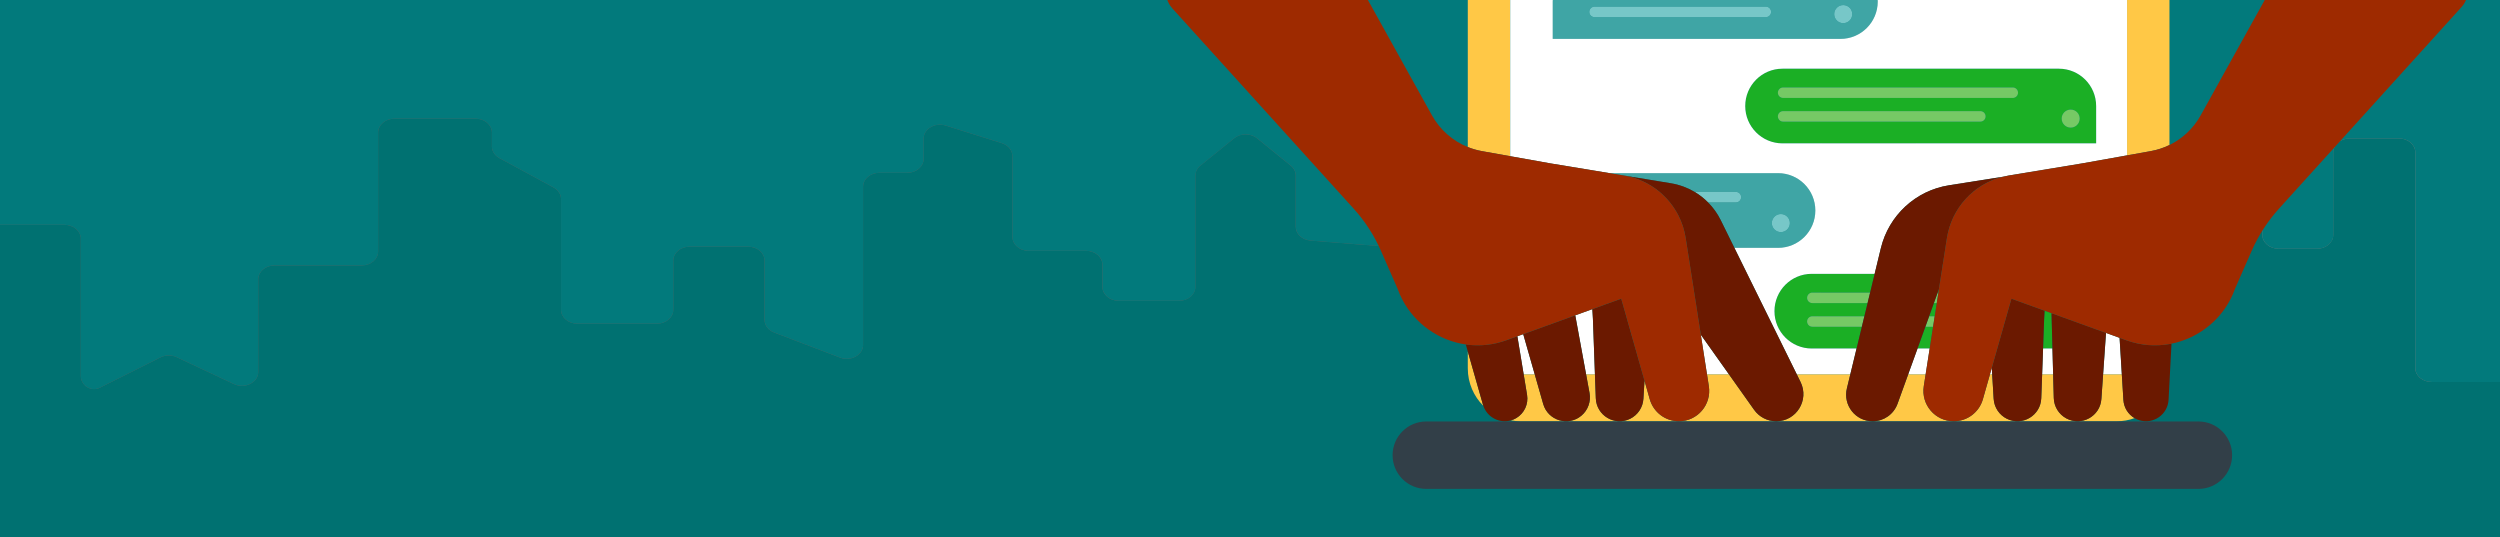 <svg width="1396" height="300" viewBox="0 0 1396 300" fill="none" xmlns="http://www.w3.org/2000/svg">
<rect x="0" y="0" width="1396" height="300" fill="#808080" stroke="none"/>
<g clip-path="url(#clip0)">
<rect width="1084" height="300" fill="#666666"/>
<path d="M0 125.541H36.005C40.806 125.541 44.731 128.698 45.092 132.7C45.111 132.901 45.129 133.097 45.129 133.302V209.901C45.129 215.38 50.892 218.941 55.79 216.491L78.63 205.068L89.609 199.56C92.39 198.164 95.827 198.124 98.652 199.451L130.659 214.483C136.739 217.337 144.193 213.597 144.193 207.692V155.966C144.193 151.68 148.279 148.206 153.316 148.206H202.024C207.062 148.206 211.148 144.732 211.148 140.446V74.03C211.148 69.744 215.234 66.27 220.271 66.27H265.564C270.601 66.27 274.687 69.744 274.687 74.03V81.772C274.687 84.422 276.28 86.89 278.908 88.315L309.063 104.659C311.691 106.084 313.284 108.552 313.284 111.202V172.985C313.284 177.271 317.37 180.745 322.408 180.745H366.858C371.896 180.745 375.982 177.271 375.982 172.985V145.501C375.982 141.215 380.064 137.741 385.105 137.741H417.808C422.845 137.741 426.932 141.215 426.932 145.501V178.616C426.932 181.678 429.046 184.452 432.333 185.698L469.115 199.681C475.148 201.973 481.96 198.219 481.96 192.598V104.244C481.96 99.957 486.043 96.484 491.084 96.484H506.64C511.678 96.484 515.764 93.01 515.764 88.723V77.391C515.764 71.993 522.081 68.246 528.037 70.108L559.369 79.917C562.956 81.04 565.339 83.948 565.339 87.2V132.303C565.339 136.589 569.426 140.063 574.463 140.063H606.492C611.529 140.063 615.615 143.537 615.615 147.823V160.198C615.615 164.485 619.701 167.958 624.738 167.958H658.418C663.456 167.958 667.542 164.485 667.542 160.198V98.069C667.542 95.944 668.566 93.91 670.377 92.448L689.291 77.147C692.754 74.347 698.415 74.347 701.874 77.154L720.737 92.448C722.541 93.914 723.565 95.94 723.565 98.065V126.613C723.565 130.615 727.145 133.961 731.832 134.337L838.281 142.888C842.965 143.263 846.544 146.609 846.544 150.612V171.888C846.544 178.799 856.371 182.261 862.115 177.373L894.767 149.602C896.477 148.148 897.439 146.172 897.439 144.116V114.705C897.439 110.418 901.525 106.945 906.562 106.945H966.545C971.582 106.945 975.668 110.418 975.668 114.705V172.402C975.668 176.688 979.754 180.162 984.792 180.162H1007.54C1012.58 180.162 1016.66 176.688 1016.66 172.402V82.746C1016.66 78.459 1020.75 74.985 1025.79 74.985H1061.52C1066.55 74.985 1070.64 78.459 1070.64 82.746V98.025C1070.64 102.312 1074.72 105.786 1079.76 105.786H1112.76C1117.79 105.786 1121.88 109.259 1121.88 113.546V139.283C1121.88 143.57 1125.97 147.043 1131 147.043H1170.15C1175.18 147.043 1179.27 150.517 1179.27 154.803V177.636C1179.27 181.922 1183.36 185.396 1188.39 185.396H1211.14C1216.18 185.396 1220.27 181.922 1220.27 177.636V108.898C1220.27 104.612 1224.35 101.138 1229.39 101.138H1254.19C1259.22 101.138 1263.31 104.612 1263.31 108.898V131.151C1263.31 135.438 1267.4 138.911 1272.43 138.911H1293.81C1298.85 138.911 1302.94 135.438 1302.94 131.151V85.075C1302.94 80.788 1307.02 77.314 1312.06 77.314H1339.59C1344.63 77.314 1348.72 80.788 1348.72 85.075V187.721V205.531C1348.72 209.817 1352.8 213.291 1357.84 213.291H1403.81C1408.85 213.291 1412.94 209.817 1412.94 205.531V149.577C1412.94 149.325 1412.96 149.077 1412.98 148.833V133.305C1412.98 129.019 1417.07 125.545 1422.1 125.545H1458V-568H0V125.541Z" fill="#027A7C"/>
<path d="M1412.94 133.302V148.83C1412.91 149.074 1412.9 149.322 1412.9 149.573V205.527C1412.9 209.814 1408.81 213.288 1403.78 213.288H1357.8C1352.77 213.288 1348.68 209.814 1348.68 205.527V187.718V85.071C1348.68 80.785 1344.59 77.311 1339.56 77.311H1312.03C1306.99 77.311 1302.9 80.785 1302.9 85.071V131.148C1302.9 135.434 1298.82 138.908 1293.78 138.908H1272.4C1267.36 138.908 1263.27 135.434 1263.27 131.148V108.895C1263.27 104.608 1259.19 101.135 1254.15 101.135H1229.35C1224.32 101.135 1220.23 104.608 1220.23 108.895V177.632C1220.23 181.919 1216.15 185.392 1211.11 185.392H1188.36C1183.32 185.392 1179.23 181.919 1179.23 177.632V154.8C1179.23 150.513 1175.15 147.04 1170.11 147.04H1130.97C1125.93 147.04 1121.84 143.566 1121.84 139.28V113.542C1121.84 109.256 1117.76 105.782 1112.72 105.782H1079.73C1074.69 105.782 1070.6 102.308 1070.6 98.022V82.742C1070.6 78.456 1066.52 74.982 1061.48 74.982H1025.75C1020.71 74.982 1016.63 78.456 1016.63 82.742V172.398C1016.63 176.685 1012.54 180.158 1007.5 180.158H984.755C979.718 180.158 975.632 176.685 975.632 172.398V114.701C975.632 110.415 971.546 106.941 966.508 106.941H906.526C901.489 106.941 897.403 110.415 897.403 114.701V144.113C897.403 146.172 896.44 148.144 894.731 149.599L862.079 177.37C856.331 182.258 846.507 178.795 846.507 171.884V150.608C846.507 146.606 842.928 143.26 838.244 142.885L731.796 134.333C727.112 133.958 723.529 130.612 723.529 126.61V98.062C723.529 95.941 722.508 93.91 720.7 92.445L701.837 77.151C698.378 74.344 692.718 74.344 689.255 77.143L670.341 92.445C668.529 93.91 667.505 95.941 667.505 98.066V160.195C667.505 164.481 663.419 167.955 658.382 167.955H624.702C619.665 167.955 615.578 164.481 615.578 160.195V147.82C615.578 143.533 611.496 140.06 606.455 140.06H574.452C569.415 140.06 565.329 136.586 565.329 132.299V87.196C565.329 83.945 562.945 81.04 559.358 79.913L528.026 70.105C522.07 68.239 515.753 71.989 515.753 77.388V88.72C515.753 93.006 511.671 96.48 506.629 96.48H491.073C486.035 96.48 481.949 99.954 481.949 104.24V192.595C481.949 198.216 475.137 201.974 469.104 199.677L432.322 185.695C429.038 184.445 426.921 181.671 426.921 178.613V145.498C426.921 141.211 422.835 137.738 417.797 137.738H385.094C380.057 137.738 375.971 141.211 375.971 145.498V172.981C375.971 177.268 371.885 180.741 366.847 180.741H322.4C317.363 180.741 313.277 177.268 313.277 172.981V111.199C313.277 108.549 311.684 106.081 309.056 104.656L278.901 88.312C276.273 86.886 274.68 84.419 274.68 81.769V74.027C274.68 69.74 270.594 66.267 265.556 66.267H220.267C215.23 66.267 211.144 69.74 211.144 74.027V140.442C211.144 144.729 207.058 148.203 202.02 148.203H153.316C148.279 148.203 144.193 151.676 144.193 155.963V207.689C144.193 213.598 136.739 217.337 130.659 214.48L98.652 199.448C95.827 198.121 92.386 198.161 89.609 199.557L78.63 205.065L55.79 216.488C50.892 218.937 45.129 215.376 45.129 209.898V133.298C45.129 133.094 45.111 132.897 45.092 132.697C44.731 128.695 40.806 125.538 36.005 125.538H0V890H45.092H1412.94H1458V125.542H1422.07C1417.03 125.542 1412.94 129.015 1412.94 133.302Z" fill="#007171"/>
<g clip-path="url(#clip1)">
<path d="M1149.69 38.362H995.334C983.849 38.362 974.537 47.695 974.537 59.207C974.537 70.719 983.849 80.052 995.334 80.052H1170.49V59.207C1170.49 47.694 1161.18 38.362 1149.69 38.362ZM1105.83 67.924H995.69C994.07 67.924 992.759 66.608 992.759 64.985C992.759 63.362 994.072 62.047 995.69 62.047H1105.83C1107.45 62.047 1108.76 63.363 1108.76 64.985C1108.76 66.608 1107.45 67.924 1105.83 67.924ZM1123.94 54.703H995.691C994.072 54.703 992.76 53.388 992.76 51.765C992.76 50.143 994.073 48.827 995.691 48.827H1123.94C1125.56 48.827 1126.87 50.143 1126.87 51.765C1126.87 53.388 1125.56 54.703 1123.94 54.703ZM1156.27 71.277C1153.49 71.277 1151.23 69.015 1151.23 66.226C1151.23 63.436 1153.49 61.174 1156.27 61.174C1159.05 61.174 1161.31 63.436 1161.31 66.226C1161.31 69.017 1159.06 71.277 1156.27 71.277Z" fill="#1BAF25"/>
<path d="M1070.74 194.598H1077.53L1079.42 182.47H1075.12C1073.7 186.406 1072.22 190.503 1070.74 194.598Z" fill="#1BAF25"/>
<path d="M990.859 173.753C990.859 185.265 1000.17 194.598 1011.66 194.598H1036.71L1039.64 182.47H1012.01C1010.39 182.47 1009.08 181.154 1009.08 179.532C1009.08 177.908 1010.4 176.594 1012.01 176.594H1041.07L1042.85 169.253H1012.01C1010.39 169.253 1009.08 167.937 1009.08 166.315C1009.08 164.691 1010.4 163.377 1012.01 163.377H1044.27L1046.8 152.911H1011.66C1000.17 152.91 990.859 162.241 990.859 173.753Z" fill="#1BAF25"/>
<path d="M1082.41 163.374L1082.72 161.359C1082.49 161.999 1082.25 162.671 1081.99 163.374H1082.41Z" fill="#1BAF25"/>
<path d="M1077.23 176.594H1080.34L1081.49 169.253H1079.88C1079.05 171.542 1078.17 174.008 1077.23 176.594Z" fill="#1BAF25"/>
<path d="M1141.71 173.5L1141.45 178.082L1140.85 194.598H1146.09L1145.56 174.893L1141.71 173.5Z" fill="#1BAF25"/>
<path d="M1123.94 48.827H995.691C994.071 48.827 992.76 50.143 992.76 51.765C992.76 53.387 994.073 54.703 995.691 54.703H1123.94C1125.56 54.703 1126.87 53.387 1126.87 51.765C1126.87 50.143 1125.56 48.827 1123.94 48.827Z" fill="#76C965"/>
<path d="M1105.83 62.046H995.689C994.069 62.046 992.758 63.362 992.758 64.984C992.758 66.608 994.071 67.922 995.689 67.922H1105.83C1107.45 67.922 1108.76 66.606 1108.76 64.984C1108.76 63.362 1107.45 62.046 1105.83 62.046Z" fill="#76C965"/>
<path d="M1156.27 61.174C1153.49 61.174 1151.23 63.436 1151.23 66.226C1151.23 69.016 1153.49 71.277 1156.27 71.277C1159.05 71.277 1161.31 69.015 1161.31 66.226C1161.31 63.436 1159.06 61.174 1156.27 61.174Z" fill="#76C965"/>
<path d="M1009.08 166.313C1009.08 167.937 1010.39 169.251 1012.01 169.251H1042.85L1044.27 163.374H1012.01C1010.39 163.374 1009.08 164.69 1009.08 166.313Z" fill="#76C965"/>
<path d="M1079.88 169.251H1081.49L1082.4 163.374H1081.99C1081.35 165.154 1080.64 167.126 1079.88 169.251Z" fill="#76C965"/>
<path d="M1009.08 179.532C1009.08 181.155 1010.39 182.47 1012.01 182.47H1039.64L1041.07 176.592H1012.01C1010.39 176.594 1009.08 177.908 1009.08 179.532Z" fill="#76C965"/>
<path d="M1075.12 182.47H1079.42L1080.34 176.592H1077.23C1076.55 178.496 1075.84 180.462 1075.12 182.47Z" fill="#76C965"/>
<path d="M1027.72 -19.976H887.845C876.36 -19.976 867.049 -10.643 867.049 0.869V21.713H1027.72C1039.21 21.713 1048.52 12.379 1048.52 0.868C1048.52 -10.644 1039.21 -19.976 1027.72 -19.976ZM986.054 9.584H890.394C888.774 9.584 887.463 8.268 887.463 6.646C887.463 5.023 888.776 3.708 890.394 3.708H986.054C987.674 3.708 988.986 5.024 988.986 6.646C988.986 8.268 987.674 9.584 986.054 9.584ZM1004.17 -3.634H890.394C888.774 -3.634 887.463 -4.95 887.463 -6.572C887.463 -8.195 888.776 -9.511 890.394 -9.511H1004.17C1005.79 -9.511 1007.1 -8.195 1007.1 -6.572C1007.1 -4.95 1005.78 -3.634 1004.17 -3.634ZM1029.26 12.939C1026.48 12.939 1024.22 10.677 1024.22 7.888C1024.22 5.098 1026.48 2.836 1029.26 2.836C1032.04 2.836 1034.3 5.098 1034.3 7.888C1034.3 10.677 1032.04 12.939 1029.26 12.939Z" fill="#3FA5A5"/>
<path d="M992.885 96.7H898.875L906.761 98.003H906.763L933.168 102.362C937.864 103.137 942.294 104.793 946.278 107.165H969.33C970.95 107.165 972.261 108.481 972.261 110.103C972.261 111.727 970.948 113.041 969.33 113.041H953.788C956.612 115.894 959.008 119.2 960.83 122.895L968.472 138.388H992.885C1004.37 138.388 1013.68 129.057 1013.68 117.543C1013.68 106.033 1004.37 96.7 992.885 96.7ZM994.426 129.616C991.642 129.616 989.386 127.354 989.386 124.565C989.386 121.776 991.643 119.514 994.426 119.514C997.209 119.514 999.466 121.776 999.466 124.565C999.466 127.354 997.21 129.616 994.426 129.616Z" fill="#3FA5A5"/>
<path d="M986.054 3.708H890.394C888.774 3.708 887.463 5.024 887.463 6.646C887.463 8.27 888.776 9.584 890.394 9.584H986.054C987.674 9.584 988.986 8.268 988.986 6.646C988.986 5.023 987.674 3.708 986.054 3.708Z" fill="#77C7C8"/>
<path d="M1029.26 2.835C1026.48 2.835 1024.22 5.097 1024.22 7.886C1024.22 10.676 1026.48 12.938 1029.26 12.938C1032.05 12.938 1034.3 10.676 1034.3 7.886C1034.3 5.097 1032.05 2.835 1029.26 2.835Z" fill="#77C7C8"/>
<path d="M969.331 107.165H946.279C949.02 108.796 951.541 110.772 953.789 113.043H969.331C970.951 113.043 972.262 111.727 972.262 110.105C972.262 108.481 970.949 107.165 969.331 107.165Z" fill="#77C7C8"/>
<path d="M994.426 129.615C997.21 129.615 999.466 127.353 999.466 124.564C999.466 121.774 997.21 119.512 994.426 119.512C991.643 119.512 989.387 121.774 989.387 124.564C989.387 127.353 991.643 129.615 994.426 129.615Z" fill="#77C7C8"/>
<path d="M819.615 196.274V205.701C819.615 213.893 822.945 221.305 828.319 226.657C828.249 226.451 828.165 226.256 828.105 226.046L819.615 196.274Z" fill="#FFC846"/>
<path d="M1181.96 -62H849.082C832.807 -62 819.615 -48.777 819.615 -32.465V82.107C822.136 83.124 824.771 83.899 827.494 84.388L843.301 87.215V-35.752H1187.74V86.753L1200.97 84.388C1204.63 83.732 1208.15 82.572 1211.43 80.97V-32.465C1211.43 -48.777 1198.23 -62 1181.96 -62Z" fill="#FFC846"/>
<path d="M1185.71 223.343L1184.82 208.99H1174.38L1173.41 222.817C1172.73 232.45 1162.38 238.194 1153.88 233.654C1149.64 231.393 1146.95 227.024 1146.83 222.218L1146.47 208.99H1140.33L1139.84 222.365C1139.49 232.016 1129.34 238.106 1120.69 233.859C1116.38 231.745 1113.54 227.469 1113.26 222.668L1112.43 208.99H1111.2L1107.25 222.907C1105.18 230.201 1098.53 235.234 1090.97 235.234C1080.57 235.234 1072.63 225.934 1074.24 215.642L1075.28 208.99H1065.55C1063.28 215.258 1061.2 220.999 1059.57 225.494C1057.45 231.304 1051.96 235.187 1045.79 235.234H1045.79C1036.16 235.306 1029.03 226.29 1031.3 216.914L1033.22 208.99H1003.3L1005.43 213.316C1010.41 223.41 1003.08 235.234 991.851 235.234C986.946 235.234 982.344 232.854 979.502 228.847L965.414 208.989H953.179L954.218 215.64C955.826 225.932 947.888 235.232 937.494 235.232C929.929 235.232 923.282 230.2 921.213 222.905L918.289 212.596L917.678 222.666C917.394 227.467 914.556 231.743 910.248 233.858C901.595 238.106 891.446 232.014 891.097 222.363L890.613 208.989H885.671L887.593 219.448C888.47 224.176 886.741 229.01 883.067 232.102C875.688 238.31 864.376 234.844 861.721 225.562L856.981 208.989H850.813L852.716 220.493C853.565 225.623 851.198 230.751 846.749 233.423C845.767 234.014 844.745 234.438 843.707 234.735C845.452 235.059 847.249 235.235 849.087 235.235H1181.96C1185.47 235.235 1188.83 234.619 1191.95 233.492C1188.36 231.393 1185.97 227.616 1185.71 223.343Z" fill="#FFC846"/>
<path d="M953.179 208.988H965.414L949.723 186.871L953.179 208.988Z" fill="white"/>
<path d="M1176 185.911L1174.38 208.989H1184.83L1183.58 188.655L1176 185.911Z" fill="white"/>
<path d="M847.301 187.781L850.809 208.989H856.976L850.571 186.596L847.301 187.781Z" fill="white"/>
<path d="M1140.85 194.598L1140.33 208.988H1146.48L1146.09 194.598H1140.85Z" fill="white"/>
<path d="M1111.19 208.989H1112.43L1112.21 205.4L1111.19 208.989Z" fill="white"/>
<path d="M889.174 172.621L879.621 176.079L885.668 208.989H890.61L889.491 178.082L889.174 172.621Z" fill="white"/>
<path d="M1065.54 208.988H1075.28L1077.53 194.598H1070.74C1068.97 199.494 1067.21 204.383 1065.54 208.988Z" fill="white"/>
<path d="M843.299 87.215L865.817 91.242L898.875 96.7H992.885C1004.37 96.7 1013.68 106.031 1013.68 117.545C1013.68 129.057 1004.37 138.39 992.885 138.39H968.472L1003.3 208.99H1033.22L1036.71 194.6H1011.66C1000.17 194.6 990.859 185.268 990.859 173.755C990.859 162.243 1000.17 152.91 1011.66 152.91H1046.8L1050.27 138.589C1054.71 120.258 1069.71 106.404 1088.3 103.465L1118.19 98.741C1119.34 98.448 1120.51 98.199 1121.7 98.002L1162.64 91.242L1187.74 86.753V-35.752H843.299V87.215ZM1170.49 59.207V80.052H995.333C983.848 80.052 974.537 70.719 974.537 59.207C974.537 47.695 983.848 38.362 995.333 38.362H1149.69C1161.18 38.362 1170.49 47.693 1170.49 59.207ZM867.048 0.867C867.048 -10.645 876.36 -19.978 887.845 -19.978H1027.72C1039.2 -19.978 1048.52 -10.645 1048.52 0.867C1048.52 12.379 1039.2 21.712 1027.72 21.712H867.048V0.867Z" fill="white"/>
<path d="M1227.63 235.353H796.401C786.03 235.353 777.621 243.781 777.621 254.176C777.621 264.572 786.03 273 796.401 273H1227.63C1238 273 1246.41 264.572 1246.41 254.176C1246.41 243.779 1238 235.353 1227.63 235.353Z" fill="#323F48"/>
<path d="M885.669 208.988L879.622 176.079L850.572 186.596L856.977 208.988L861.717 225.562C864.372 234.845 875.684 238.311 883.063 232.101C886.738 229.01 888.468 224.174 887.59 219.448L885.669 208.988Z" fill="#6B1900"/>
<path d="M905.291 166.787L889.174 172.622L889.489 178.083L890.609 208.99L891.093 222.365C891.442 232.015 901.591 238.106 910.244 233.859C914.552 231.744 917.392 227.468 917.674 222.668L918.284 212.597L917.261 208.989L905.291 166.787Z" fill="#6B1900"/>
<path d="M850.809 208.989L847.301 187.779L843.299 189.228L841.296 189.954C834.024 192.586 826.647 193.326 819.615 192.491C819.242 192.447 818.868 192.399 818.494 192.347L819.615 196.274L828.105 226.045C828.165 226.256 828.249 226.451 828.319 226.655C830.527 233.151 837.406 236.542 843.702 234.736C844.74 234.439 845.762 234.014 846.744 233.425C851.193 230.752 853.56 225.623 852.711 220.495L850.809 208.989Z" fill="#6B1900"/>
<path d="M1003.3 208.989L968.473 138.388L960.831 122.895C959.009 119.2 956.613 115.893 953.789 113.041C951.541 110.771 949.018 108.794 946.279 107.164C942.295 104.792 937.865 103.135 933.168 102.36L906.764 98.001C914.303 99.246 921.138 102.488 926.734 107.164C928.847 108.928 930.781 110.896 932.508 113.041C934.333 115.306 935.931 117.763 937.258 120.382C938.212 122.264 939.028 124.227 939.695 126.26C940.396 128.396 940.934 130.609 941.289 132.884L942.148 138.388L949.722 186.871L965.414 208.989L979.502 228.847C982.344 232.853 986.945 235.233 991.85 235.233C1003.08 235.233 1010.41 223.408 1005.43 213.315L1003.3 208.989Z" fill="#6B1900"/>
<path d="M1161.3 180.593L1152.52 177.413L1145.56 174.895L1146.09 194.6L1146.47 208.99L1146.83 222.217C1146.95 227.024 1149.64 231.395 1153.88 233.654C1162.38 238.192 1172.73 232.45 1173.41 222.816L1174.38 208.99L1175.99 185.911L1170.49 183.917L1161.3 180.593Z" fill="#6B1900"/>
<path d="M1123.17 166.787L1122.47 169.252L1115.28 194.599L1112.21 205.399L1112.43 208.989L1113.26 222.666C1113.54 227.467 1116.38 231.743 1120.69 233.858C1129.34 238.106 1139.49 232.014 1139.84 222.363L1140.33 208.989L1140.85 194.599L1141.45 178.082L1141.71 173.5L1126.38 167.949L1123.17 166.787Z" fill="#6B1900"/>
<path d="M1187.74 190.153C1187.55 190.086 1187.35 190.024 1187.16 189.954L1183.57 188.655L1184.82 208.989L1185.71 223.341C1185.97 227.614 1188.36 231.393 1191.95 233.492C1192.72 233.942 1193.54 234.32 1194.41 234.604C1202.31 237.176 1210.49 231.541 1210.93 223.229L1212.57 191.897C1212.19 191.974 1211.81 192.044 1211.43 192.111C1203.82 193.45 1195.72 192.931 1187.74 190.153Z" fill="#6B1900"/>
<path d="M1088.3 103.465C1069.72 106.403 1054.71 120.258 1050.27 138.589L1046.8 152.91L1044.27 163.375L1042.85 169.253L1041.07 176.594L1039.65 182.471L1036.71 194.6L1033.22 208.99L1031.3 216.914C1029.03 226.289 1036.16 235.306 1045.79 235.233H1045.79C1051.96 235.186 1057.45 231.304 1059.57 225.493C1061.2 220.999 1063.28 215.258 1065.55 208.99C1067.21 204.385 1068.98 199.495 1070.75 194.6C1072.22 190.504 1073.7 186.406 1075.12 182.471C1075.84 180.461 1076.55 178.497 1077.24 176.594C1078.17 174.008 1079.06 171.544 1079.88 169.253C1080.65 167.128 1081.36 165.156 1082 163.375C1082.25 162.673 1082.49 162.001 1082.72 161.361L1084.04 152.911L1087.17 132.886C1089.78 116.201 1102.08 102.841 1118.19 98.741L1088.3 103.465Z" fill="#6B1900"/>
<path d="M953.179 208.988L949.725 186.871L942.151 138.388L941.291 132.884C940.937 130.609 940.399 128.396 939.698 126.26C939.03 124.227 938.215 122.264 937.261 120.382C935.932 117.762 934.334 115.305 932.511 113.041C930.783 110.897 928.848 108.928 926.737 107.164C921.14 102.488 914.305 99.246 906.766 98.001L900.005 96.885L898.878 96.698L865.82 91.24L843.302 87.213L827.496 84.386C824.772 83.899 822.138 83.123 819.616 82.105C811.217 78.718 804.125 72.539 799.643 64.468L737.628 -47.197C733.724 -54.228 724.807 -56.653 717.892 -52.565L658.029 -17.174C650.231 -12.564 648.624 -1.94 654.708 4.779L755.869 116.5C762.183 123.473 767.333 131.425 771.118 140.044L780.389 161.155C781.171 163.368 782.109 165.497 783.188 167.532C790.302 180.932 803.551 190.206 818.495 192.347C818.867 192.4 819.241 192.447 819.616 192.491C826.648 193.326 834.025 192.586 841.297 189.954L843.301 189.228L847.302 187.779L850.572 186.596L879.621 176.079L889.176 172.621L905.293 166.785L917.265 208.988L918.289 212.597L921.213 222.907C923.282 230.201 929.93 235.233 937.495 235.233C947.888 235.233 955.827 225.934 954.219 215.641L953.179 208.988Z" fill="#9E2A00"/>
<path d="M1371.44 -16.574L1309.72 -53.066C1303.27 -56.88 1294.95 -54.617 1291.31 -48.058L1228.82 64.47C1224.8 71.701 1218.7 77.421 1211.43 80.97C1208.15 82.572 1204.63 83.732 1200.97 84.388L1187.74 86.753L1162.64 91.242L1121.7 98.003C1120.51 98.198 1119.34 98.449 1118.19 98.742C1102.08 102.841 1089.78 116.201 1087.17 132.887L1084.04 152.911L1082.72 161.361L1082.41 163.375L1081.49 169.253L1080.34 176.594L1079.42 182.472L1077.53 194.6L1075.28 208.99L1074.24 215.642C1072.63 225.934 1080.57 235.233 1090.97 235.233C1098.53 235.233 1105.18 230.201 1107.25 222.907L1111.2 208.99L1112.21 205.401L1115.28 194.6L1122.47 169.253L1123.17 166.789L1126.38 167.952L1141.71 173.503L1145.56 174.896L1152.52 177.414L1161.31 180.594L1170.49 183.919L1176 185.912L1183.58 188.657L1187.16 189.955C1187.36 190.025 1187.55 190.088 1187.74 190.155C1195.73 192.931 1203.82 193.45 1211.43 192.114C1211.81 192.047 1212.2 191.977 1212.58 191.899C1226.44 189.106 1238.58 180.148 1245.27 167.533C1246.35 165.499 1247.29 163.371 1248.07 161.157L1257.34 140.047C1261.13 131.426 1266.28 123.476 1272.59 116.503L1374.54 3.909C1380.22 -2.362 1378.72 -12.274 1371.44 -16.574Z" fill="#9E2A00"/>
</g>
</g>
<defs>
<clipPath id="clip0">
<rect width="1396" height="300" fill="white"/>
</clipPath>
<clipPath id="clip1">
<rect width="727" height="335" fill="white" transform="translate(651 -62)"/>
</clipPath>
</defs>
</svg>
